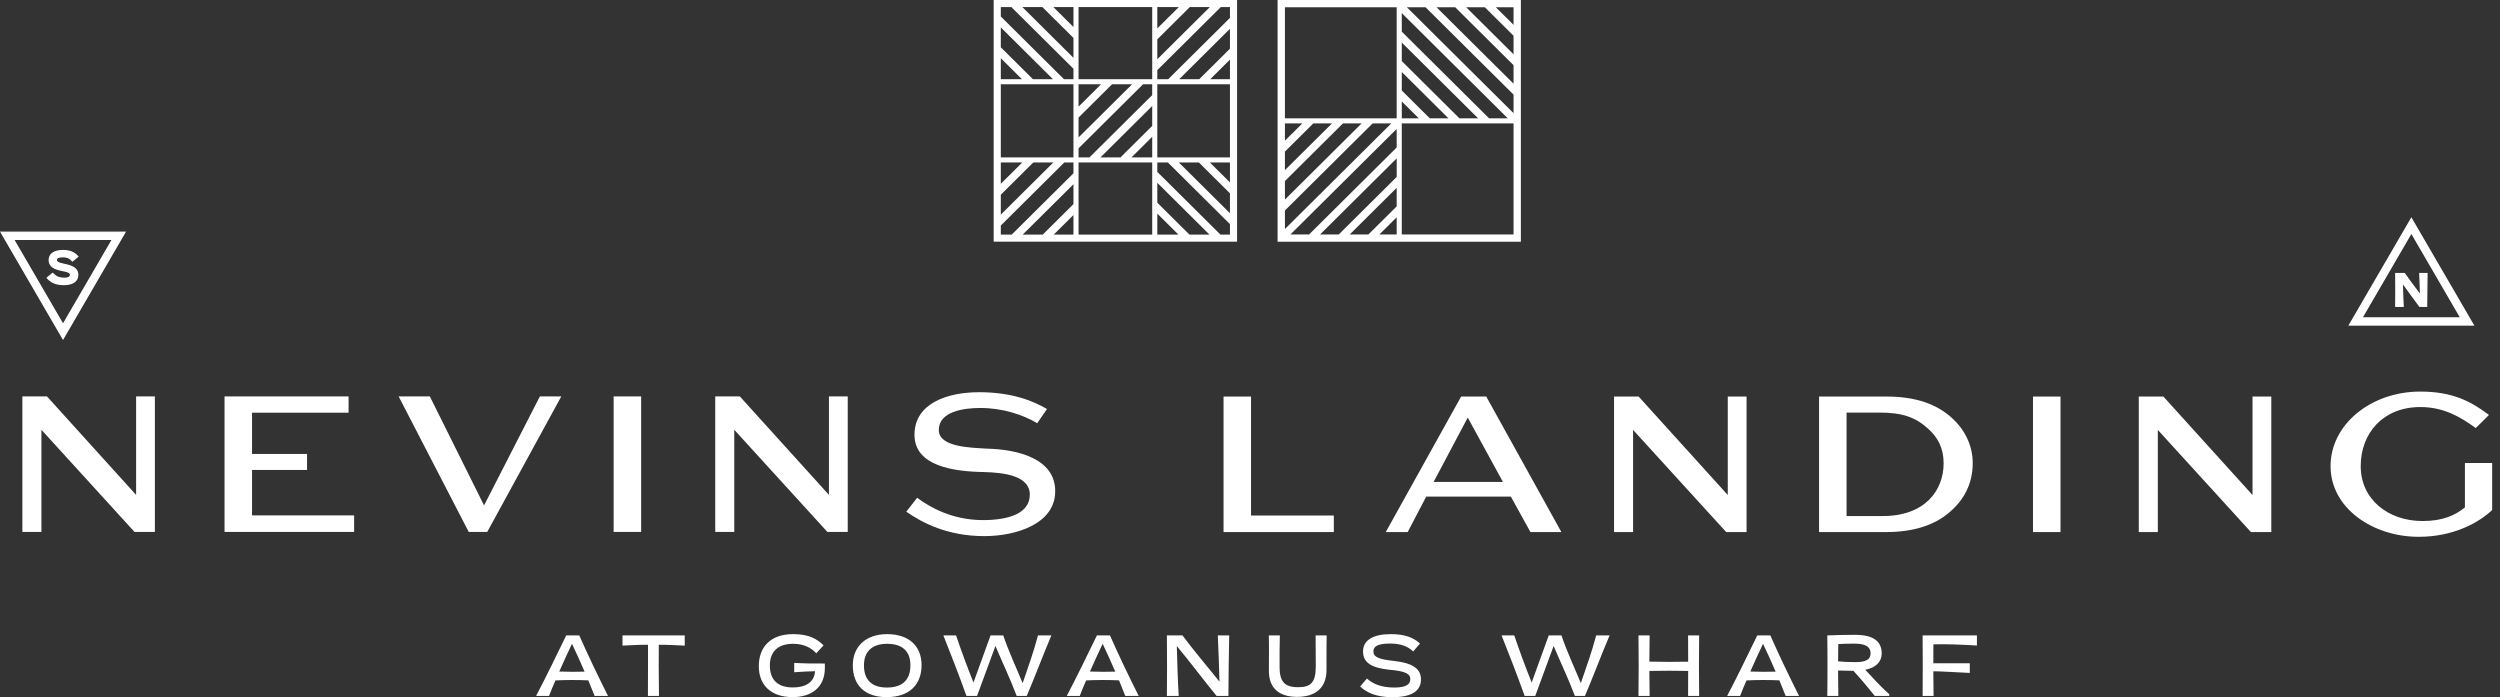 <svg width="251" height="70" viewBox="0 0 251 70" fill="none" xmlns="http://www.w3.org/2000/svg">
<rect x="0" y="0" width="251" height="70" fill="#333333" stroke="none"/>
<g clip-path="url(#clip0_4_6682)">
<path d="M6.477 26.552C5.793 26.422 5.656 26.28 5.656 26.093C5.656 26.014 5.656 25.776 6.32 25.776C6.829 25.776 7.062 25.958 7.222 26.137L7.274 26.195L7.807 25.758L7.751 25.696C7.43 25.338 6.955 25.157 6.34 25.157C5.457 25.157 4.95 25.501 4.95 26.102C4.95 26.792 5.567 27.012 6.235 27.147C6.94 27.267 7.084 27.412 7.084 27.594C7.084 27.828 6.871 27.945 6.452 27.945C5.978 27.945 5.636 27.81 5.344 27.508L5.292 27.453L4.758 27.898L4.814 27.959C5.063 28.238 5.537 28.57 6.382 28.57C7.623 28.57 7.808 27.962 7.808 27.599C7.808 26.919 7.17 26.694 6.481 26.553L6.477 26.552Z" fill="white"/>
<path d="M6.378 28.634C5.509 28.634 5.019 28.29 4.76 28.001L4.66 27.889L5.293 27.363L5.388 27.461C5.667 27.75 5.994 27.88 6.449 27.88C6.827 27.88 7.016 27.783 7.016 27.593C7.016 27.464 6.92 27.328 6.221 27.211C5.524 27.07 4.881 26.837 4.881 26.102C4.881 25.46 5.412 25.092 6.336 25.092C6.97 25.092 7.461 25.28 7.795 25.652L7.897 25.765L7.263 26.284L7.17 26.179C7.019 26.011 6.801 25.84 6.316 25.84C5.717 25.84 5.717 26.029 5.717 26.091C5.717 26.213 5.777 26.352 6.486 26.488H6.487C7.204 26.634 7.867 26.87 7.867 27.597C7.867 27.984 7.673 28.632 6.375 28.632L6.378 28.634ZM4.847 27.903L4.858 27.914C5.098 28.183 5.557 28.503 6.378 28.503C7.563 28.503 7.739 27.935 7.739 27.597C7.739 26.962 7.126 26.75 6.464 26.614C5.825 26.491 5.59 26.351 5.59 26.091C5.59 25.832 5.828 25.71 6.318 25.71C6.854 25.71 7.1 25.904 7.269 26.093L7.279 26.104L7.711 25.75L7.699 25.738C7.391 25.394 6.932 25.22 6.338 25.22C5.495 25.22 5.013 25.54 5.013 26.1C5.013 26.708 5.505 26.933 6.245 27.083C6.894 27.193 7.146 27.336 7.146 27.593C7.146 27.783 7.026 28.009 6.449 28.009C5.955 28.009 5.599 27.868 5.295 27.55L5.284 27.54L4.847 27.903Z" fill="white"/>
<path d="M0.113 23.319L6.328 34.007L12.544 23.319H0.113ZM1.354 24.031H11.303L6.329 32.586L1.354 24.031Z" fill="white"/>
<path d="M6.328 34.138L0 23.255H12.655L6.328 34.136V34.138ZM0.225 23.384L6.328 33.878L12.43 23.384H0.225ZM6.328 32.715L1.241 23.966H11.415L6.328 32.715ZM1.466 24.095L6.328 32.456L11.19 24.095H1.466Z" fill="white"/>
<path d="M242.951 27.464L242.956 27.608C242.979 28.178 243.011 29.004 243.027 29.668C242.882 29.474 242.731 29.273 242.577 29.069C242.179 28.542 241.768 27.997 241.432 27.501L241.408 27.464H240.539V27.549C240.548 28.334 240.552 30.078 240.539 30.665V30.75H241.275L241.27 30.661C241.231 30.032 241.209 29.218 241.192 28.565L241.187 28.355C241.466 28.725 241.761 29.134 242.047 29.533C242.356 29.961 242.647 30.365 242.914 30.716L242.938 30.75H243.626V30.666C243.626 29.976 243.647 28.349 243.664 27.55V27.465H242.951V27.464Z" fill="white"/>
<path d="M243.691 30.814H242.906L242.861 30.755C242.592 30.401 242.302 29.998 241.994 29.571L241.984 29.557C241.743 29.222 241.495 28.878 241.257 28.557V28.564C241.274 29.216 241.296 30.027 241.335 30.657L241.345 30.814H240.473L240.475 30.663C240.487 30.082 240.484 28.338 240.475 27.55V27.401H241.443L241.487 27.466C241.822 27.961 242.232 28.504 242.63 29.031L242.646 29.052C242.751 29.193 242.856 29.331 242.958 29.466C242.941 28.858 242.913 28.164 242.894 27.642L242.885 27.401H243.734L243.731 27.552C243.714 28.351 243.694 29.978 243.694 30.666V30.814H243.691ZM242.971 30.685H243.561V30.666C243.561 29.976 243.582 28.348 243.599 27.549V27.53H243.019L243.023 27.637C243.046 28.218 243.077 29.014 243.092 29.666L243.097 29.87L242.975 29.706C242.835 29.519 242.688 29.326 242.54 29.128L242.525 29.107C242.127 28.581 241.715 28.035 241.378 27.537L241.373 27.528H240.604V27.548C240.613 28.337 240.616 30.082 240.604 30.665V30.684H241.205V30.663C241.164 30.03 241.142 29.218 241.125 28.565L241.115 28.152L241.237 28.315C241.513 28.681 241.806 29.087 242.089 29.479L242.099 29.493C242.406 29.919 242.696 30.322 242.964 30.675L242.969 30.683L242.971 30.685Z" fill="white"/>
<path d="M242.101 21.942L235.887 32.63H248.317L242.103 21.942H242.101ZM242.101 23.364L247.075 31.919H237.126L242.1 23.364H242.101Z" fill="white"/>
<path d="M248.429 32.695H235.773L242.101 21.814L248.429 32.695ZM235.998 32.566H248.204L242.101 22.072L235.998 32.566ZM247.188 31.984H237.014L242.101 23.235L247.188 31.984ZM237.239 31.855H246.963L242.101 23.494L237.239 31.855Z" fill="white"/>
<path d="M4.158 43.15L13.505 53.406H15.549V39.8H13.665V49.688L4.715 39.8H2.246V53.406H4.158V43.15Z" fill="white"/>
<path d="M35.554 51.745H25.305V47.183H30.828V45.576H25.305V41.435H34.998V39.8H22.543V53.406H35.554V51.745Z" fill="white"/>
<path d="M48.918 53.406L56.353 39.8H54.203L48.599 50.743L43.156 39.8H40.023L47.06 53.406H48.918Z" fill="white"/>
<path d="M64.371 39.8H61.609V53.405H64.371V39.8Z" fill="white"/>
<path d="M83.227 49.688L74.278 39.8H71.809V53.406H73.72V43.15L83.069 53.406H85.113V39.8H83.227V49.688Z" fill="white"/>
<path d="M99.142 45.047C97.389 44.942 94.256 44.889 94.256 43.175C94.256 41.33 96.7 40.961 98.425 40.961C100.683 40.961 102.727 41.647 104.135 42.49L105.118 41.066C103.631 40.196 101.507 39.378 98.294 39.378C95.081 39.378 91.814 40.512 91.814 43.649C91.814 46.787 95.69 47.341 98.798 47.394C100.817 47.447 103.393 47.763 103.393 49.661C103.393 51.559 101.242 52.218 98.693 52.218C95.612 52.218 93.355 50.926 92.081 49.977L90.992 51.374C92.585 52.482 95.108 53.826 98.826 53.826C101.986 53.826 105.943 52.614 105.943 49.317C105.943 46.021 102.145 45.125 99.144 45.046L99.142 45.047Z" fill="white"/>
<path d="M133.916 51.758H125.604V39.815H122.844V53.419H133.916V51.758Z" fill="white"/>
<path d="M151.691 49.86L153.655 53.419H156.762L149.22 39.815H146.697L139.129 53.419H141.333L143.191 49.86H151.689H151.691ZM147.362 41.923L150.893 48.383H143.936L147.362 41.923Z" fill="white"/>
<path d="M175.355 39.815H173.469V49.701L164.52 39.815H162.051V53.419H163.962V43.163L173.309 53.419H175.355V39.815Z" fill="white"/>
<path d="M198.062 46.511C198.062 44.665 197.213 43.083 195.99 41.976C194.451 40.579 192.379 39.813 189.378 39.813H182.633V53.418H189.404C192.085 53.418 194.263 52.732 195.777 51.388C197.131 50.229 198.06 48.62 198.06 46.511H198.062ZM189.033 51.811H185.395V41.422H188.687C191.024 41.422 192.326 41.897 193.6 43.057C194.53 43.9 195.14 44.955 195.14 46.511C195.14 49.226 193.282 51.811 189.032 51.811H189.033Z" fill="white"/>
<path d="M206.875 39.815H204.113V53.419H206.875V39.815Z" fill="white"/>
<path d="M228.039 53.419V39.815H226.153V49.701L217.204 39.815H214.734V53.419H216.646V43.163L225.993 53.419H228.039Z" fill="white"/>
<path d="M247.478 50.94C246.549 51.705 245.3 52.312 243.23 52.312C239.778 52.312 237.016 50.149 237.016 46.801C237.016 43.453 239.299 40.868 242.991 40.868C245.354 40.868 247 41.844 248.567 42.978L249.894 41.66C248.036 40.263 246.204 39.314 242.991 39.314C238.078 39.314 233.988 42.583 233.988 46.802C233.988 51.022 238.237 53.895 242.831 53.895C246.442 53.895 248.965 52.392 250.213 51.205V46.486H247.478V50.942V50.94Z" fill="white"/>
<path d="M56.848 63.796C55.904 65.731 54.855 67.908 53.824 69.87H55.126C55.309 69.392 55.519 68.872 55.764 68.316C56.175 68.291 56.796 68.272 57.407 68.272C58.018 68.272 58.673 68.289 59.067 68.307C59.277 68.819 59.487 69.331 59.697 69.87H61.043C60.056 67.908 59.102 65.921 58.158 63.796H56.848ZM57.486 67.449C57.04 67.449 56.595 67.44 56.149 67.423C56.534 66.555 56.962 65.61 57.425 64.638C57.879 65.583 58.29 66.495 58.691 67.432C58.29 67.441 57.888 67.449 57.486 67.449Z" fill="white"/>
<path d="M65.06 64.734V66.833C65.06 67.848 65.06 68.855 65.051 69.87H66.161C66.144 68.855 66.135 67.848 66.135 66.833C66.135 66.13 66.135 65.427 66.144 64.734C66.992 64.725 67.725 64.777 68.748 64.82V63.796H62.5V64.82C63.505 64.776 64.23 64.725 65.06 64.734Z" fill="white"/>
<path d="M79.626 64.638C80.77 64.638 81.505 65.089 81.951 65.592L82.686 64.794C82.021 64.144 81.226 63.666 79.627 63.666C77.346 63.666 76.184 64.976 76.184 66.885C76.184 68.793 77.416 69.991 79.583 69.991C81.321 69.991 82.816 69.132 82.816 67.067V66.616C81.784 66.625 80.762 66.616 79.74 66.555V67.493C80.448 67.441 81.138 67.406 81.829 67.388C81.758 68.55 80.823 69.019 79.6 69.019C78.132 69.019 77.293 68.298 77.293 66.815C77.293 65.453 78.079 64.637 79.626 64.637V64.638Z" fill="white"/>
<path d="M89.02 69.991C91.353 69.991 92.525 68.689 92.525 66.781C92.525 64.873 91.266 63.667 89.064 63.667C86.863 63.667 85.621 64.978 85.621 66.79C85.621 68.82 86.854 69.992 89.02 69.992V69.991ZM89.064 64.638C90.559 64.638 91.406 65.349 91.406 66.798C91.406 68.247 90.62 69.028 89.038 69.028C87.57 69.028 86.741 68.3 86.741 66.807C86.741 65.454 87.518 64.638 89.066 64.638H89.064Z" fill="white"/>
<path d="M102.074 69.87H103.087C103.944 67.857 104.668 65.895 105.56 63.796H104.214C103.777 65.445 103.218 67.006 102.676 68.585C102.011 66.989 101.269 65.392 100.726 63.796H99.451L97.738 68.524C97.074 66.876 96.524 65.375 95.99 63.796H94.715C95.537 65.853 96.27 67.752 97.031 69.87H98.097L99.941 64.855C100.641 66.511 101.444 68.195 102.074 69.87Z" fill="white"/>
<path d="M107.105 69.87H108.407C108.59 69.392 108.8 68.872 109.046 68.316C109.457 68.291 110.077 68.272 110.688 68.272C111.299 68.272 111.955 68.289 112.349 68.307C112.558 68.819 112.769 69.331 112.978 69.87H114.324C113.337 67.908 112.384 65.921 111.44 63.796H110.129C109.185 65.731 108.137 67.908 107.105 69.87ZM111.973 67.432C111.571 67.441 111.169 67.449 110.767 67.449C110.321 67.449 109.877 67.44 109.431 67.423C109.815 66.555 110.243 65.61 110.706 64.638C111.16 65.583 111.571 66.495 111.973 67.432Z" fill="white"/>
<path d="M123.334 69.87C123.334 68.533 123.379 65.366 123.412 63.796H122.268C122.32 65.02 122.408 67.041 122.434 68.438C121.281 66.989 119.813 65.28 118.721 63.796H117.156C117.173 65.254 117.182 68.706 117.156 69.87H118.345C118.239 68.335 118.197 66.269 118.152 64.864C119.446 66.408 120.94 68.412 122.146 69.87H123.334Z" fill="white"/>
<path d="M130.235 69.965C132.297 69.965 133.18 68.846 133.18 67.285C133.18 65.489 133.18 64.378 133.197 63.797H132.088C132.097 64.821 132.104 65.715 132.104 66.912C132.104 68.586 131.554 68.994 130.305 68.994C128.968 68.994 128.47 68.421 128.47 66.972C128.47 65.966 128.461 64.743 128.496 63.797H127.387C127.422 64.856 127.396 65.724 127.396 67.354C127.396 69.081 128.409 69.966 130.236 69.966L130.235 69.965Z" fill="white"/>
<path d="M140.001 69.028C138.646 69.028 137.833 68.655 137.24 68.125L136.559 68.923C137.214 69.557 138.245 69.999 139.791 69.999C141.845 69.999 142.666 69.296 142.666 68.212C142.666 67.127 141.811 66.563 139.932 66.355C138.341 66.19 137.888 65.93 137.888 65.401C137.888 64.906 138.308 64.611 139.574 64.611C140.718 64.611 141.444 64.967 141.881 65.409L142.572 64.611C141.925 64.021 141.06 63.666 139.644 63.666C137.88 63.666 136.849 64.256 136.849 65.401C136.849 66.546 137.713 67.05 139.47 67.241C141.253 67.388 141.594 67.71 141.594 68.186C141.594 68.706 141.174 69.028 140.003 69.028H140.001Z" fill="white"/>
<path d="M154.14 69.87L155.984 64.855C156.684 66.511 157.487 68.195 158.117 69.87H159.13C159.987 67.857 160.711 65.895 161.603 63.796H160.257C159.82 65.445 159.261 67.006 158.719 68.585C158.054 66.989 157.312 65.392 156.769 63.796H155.494L153.781 68.524C153.117 66.876 152.567 65.375 152.033 63.796H150.758C151.58 65.853 152.313 67.752 153.074 69.87H154.14Z" fill="white"/>
<path d="M165.622 69.87C165.605 69.037 165.596 68.195 165.596 67.362C166.959 67.336 168.279 67.336 169.493 67.362C169.493 68.195 169.493 69.037 169.484 69.87H170.594C170.568 67.848 170.568 65.818 170.594 63.796H169.484C169.493 64.673 169.493 65.548 169.493 66.434C168.2 66.46 166.898 66.46 165.596 66.425C165.596 65.548 165.605 64.673 165.622 63.796H164.504C164.53 65.818 164.53 67.848 164.504 69.87H165.622Z" fill="white"/>
<path d="M175.346 68.316C175.757 68.291 176.378 68.272 176.989 68.272C177.6 68.272 178.255 68.289 178.649 68.307C178.859 68.819 179.069 69.331 179.279 69.87H180.625C179.638 67.908 178.684 65.921 177.74 63.796H176.43C175.486 65.731 174.437 67.908 173.406 69.87H174.708C174.891 69.392 175.101 68.872 175.346 68.316ZM177.007 64.638C177.461 65.583 177.872 66.495 178.274 67.432C177.872 67.441 177.47 67.449 177.068 67.449C176.622 67.449 176.177 67.44 175.731 67.423C176.116 66.555 176.544 65.61 177.007 64.638Z" fill="white"/>
<path d="M189.683 69.697C188.687 68.838 187.778 67.754 187.271 67.25C188.363 67.024 188.923 66.434 188.923 65.601C188.913 64.36 188.066 63.736 186.223 63.736C185.41 63.736 184.196 63.761 183.47 63.796H183.461C183.478 64.802 183.478 65.818 183.478 66.833C183.478 67.848 183.478 68.855 183.461 69.87H184.57C184.561 69.019 184.553 68.169 184.544 67.318C185.016 67.335 185.714 67.353 186.082 67.353C187.105 68.447 187.76 69.322 188.223 69.87H189.682V69.697H189.683ZM184.545 66.399C184.545 65.818 184.555 65.237 184.562 64.664C184.929 64.638 185.419 64.629 186.153 64.62C187.132 64.62 187.813 64.837 187.804 65.609C187.804 66.269 187.236 66.477 186.266 66.477C185.532 66.477 184.972 66.442 184.544 66.399H184.545Z" fill="white"/>
<path d="M194.131 69.87C194.114 69.046 194.105 68.221 194.105 67.397C194.813 67.397 196.168 67.484 197.767 67.562V66.59H194.105C194.105 65.956 194.114 65.324 194.114 64.69C195.521 64.664 196.771 64.706 198.484 64.811V63.796H193.031C193.048 65.818 193.048 67.848 193.031 69.87H194.133H194.131Z" fill="white"/>
<path d="M128.27 0V24.273H152.696V0H128.27ZM151.96 2.494L150.185 0.732H151.96V2.494ZM151.96 5.45L147.207 0.731H149.081L151.96 3.589V5.45ZM151.96 8.405L144.23 0.731H146.104L151.96 6.545V8.405ZM151.96 11.362L141.254 0.732H143.128L151.96 9.501V11.362ZM140.739 12.391H151.96V23.541H140.739V12.391ZM140.739 10.183L142.449 11.881H140.739V10.183ZM140.739 7.228L145.427 11.882H143.553L140.739 9.088V7.228ZM140.739 4.272L148.403 11.882H146.529L140.739 6.133V4.272ZM140.739 1.316L151.38 11.881H149.506L140.738 3.176V1.316H140.739ZM138.488 23.541L140.226 21.815V23.541H138.488ZM135.511 23.541L140.226 18.86V20.72L137.385 23.541H135.511ZM132.535 23.541L140.228 15.903V17.763L134.409 23.541H132.535ZM129.557 23.541L140.226 12.947V14.808L131.431 23.541H129.557ZM129.006 21.133L137.81 12.391H139.684L129.007 22.994V21.133H129.006ZM129.006 18.177L134.833 12.391H136.706L129.006 20.037V18.177ZM129.006 15.221L131.856 12.391H133.73L129.006 17.082V15.221ZM129.006 12.391H130.753L129.006 14.126V12.391ZM129.006 0.732H140.226V11.882H129.006V0.732Z" fill="white"/>
<path d="M99.766 0V24.263H124.202V0H99.766ZM116.193 0.711H118.351L116.193 2.853V0.711ZM116.193 3.95L119.455 0.711H121.466L116.193 5.947V3.95ZM108.287 8.461H110.547L108.287 10.705V8.461ZM108.287 11.801L111.65 8.462H113.661L108.287 13.798V11.801ZM100.482 2.753L105.719 7.952H103.707L100.481 4.749V2.751L100.482 2.753ZM100.482 5.845L102.604 7.952H100.482V5.845ZM100.482 16.312H102.639L100.482 18.454V16.312ZM100.482 19.55L103.743 16.312H105.755L100.482 21.548V19.55ZM107.775 23.553H105.795L107.775 21.588V23.553ZM107.775 20.492L104.691 23.553H102.68L107.775 18.494V20.492ZM107.775 17.399L101.577 23.553H100.482V22.643L106.858 16.312H107.775V17.399ZM107.775 15.803H100.482V8.462H107.775V15.803ZM107.775 7.952H106.823L100.482 1.657V0.711H101.542L107.775 6.9V7.952ZM107.775 5.805L102.645 0.711H104.656L107.775 3.808V5.805ZM107.775 2.713L105.759 0.711H107.775V2.713ZM115.681 23.553H108.287V16.312H115.681V23.553ZM115.681 15.803H113.599L115.681 13.736V15.803ZM115.681 12.642L115.352 12.968L112.496 15.803H110.485L114.345 11.97L115.681 10.644V12.642ZM115.681 9.548L113.794 11.421L109.381 15.803H108.286V14.893L114.763 8.462H115.68V9.549L115.681 9.548ZM115.681 7.952H108.287V0.711H115.681V7.952ZM116.193 23.553V21.446L118.315 23.553H116.193ZM119.419 23.553L116.193 20.349V18.352L121.43 23.552H119.418L119.419 23.553ZM123.486 23.553H122.534L116.193 17.257V16.312H117.253L123.486 22.501V23.553ZM123.486 21.406L118.356 16.312H120.367L123.486 19.408V21.406ZM123.486 18.313L121.47 16.312H123.486V18.313ZM123.486 15.803H116.193V8.462H123.486V15.803ZM123.486 7.952H121.507L123.486 5.987V7.952ZM123.486 4.891L120.403 7.952H118.391L118.828 7.518L123.486 2.893V4.891ZM123.486 1.799L118.276 6.971L117.288 7.952H116.193V7.042L122.569 0.711H123.486V1.799Z" fill="white"/>
</g>
<defs>
<clipPath id="clip0_4_6682">
<rect width="250.213" height="70" fill="white"/>
</clipPath>
</defs>
</svg>
